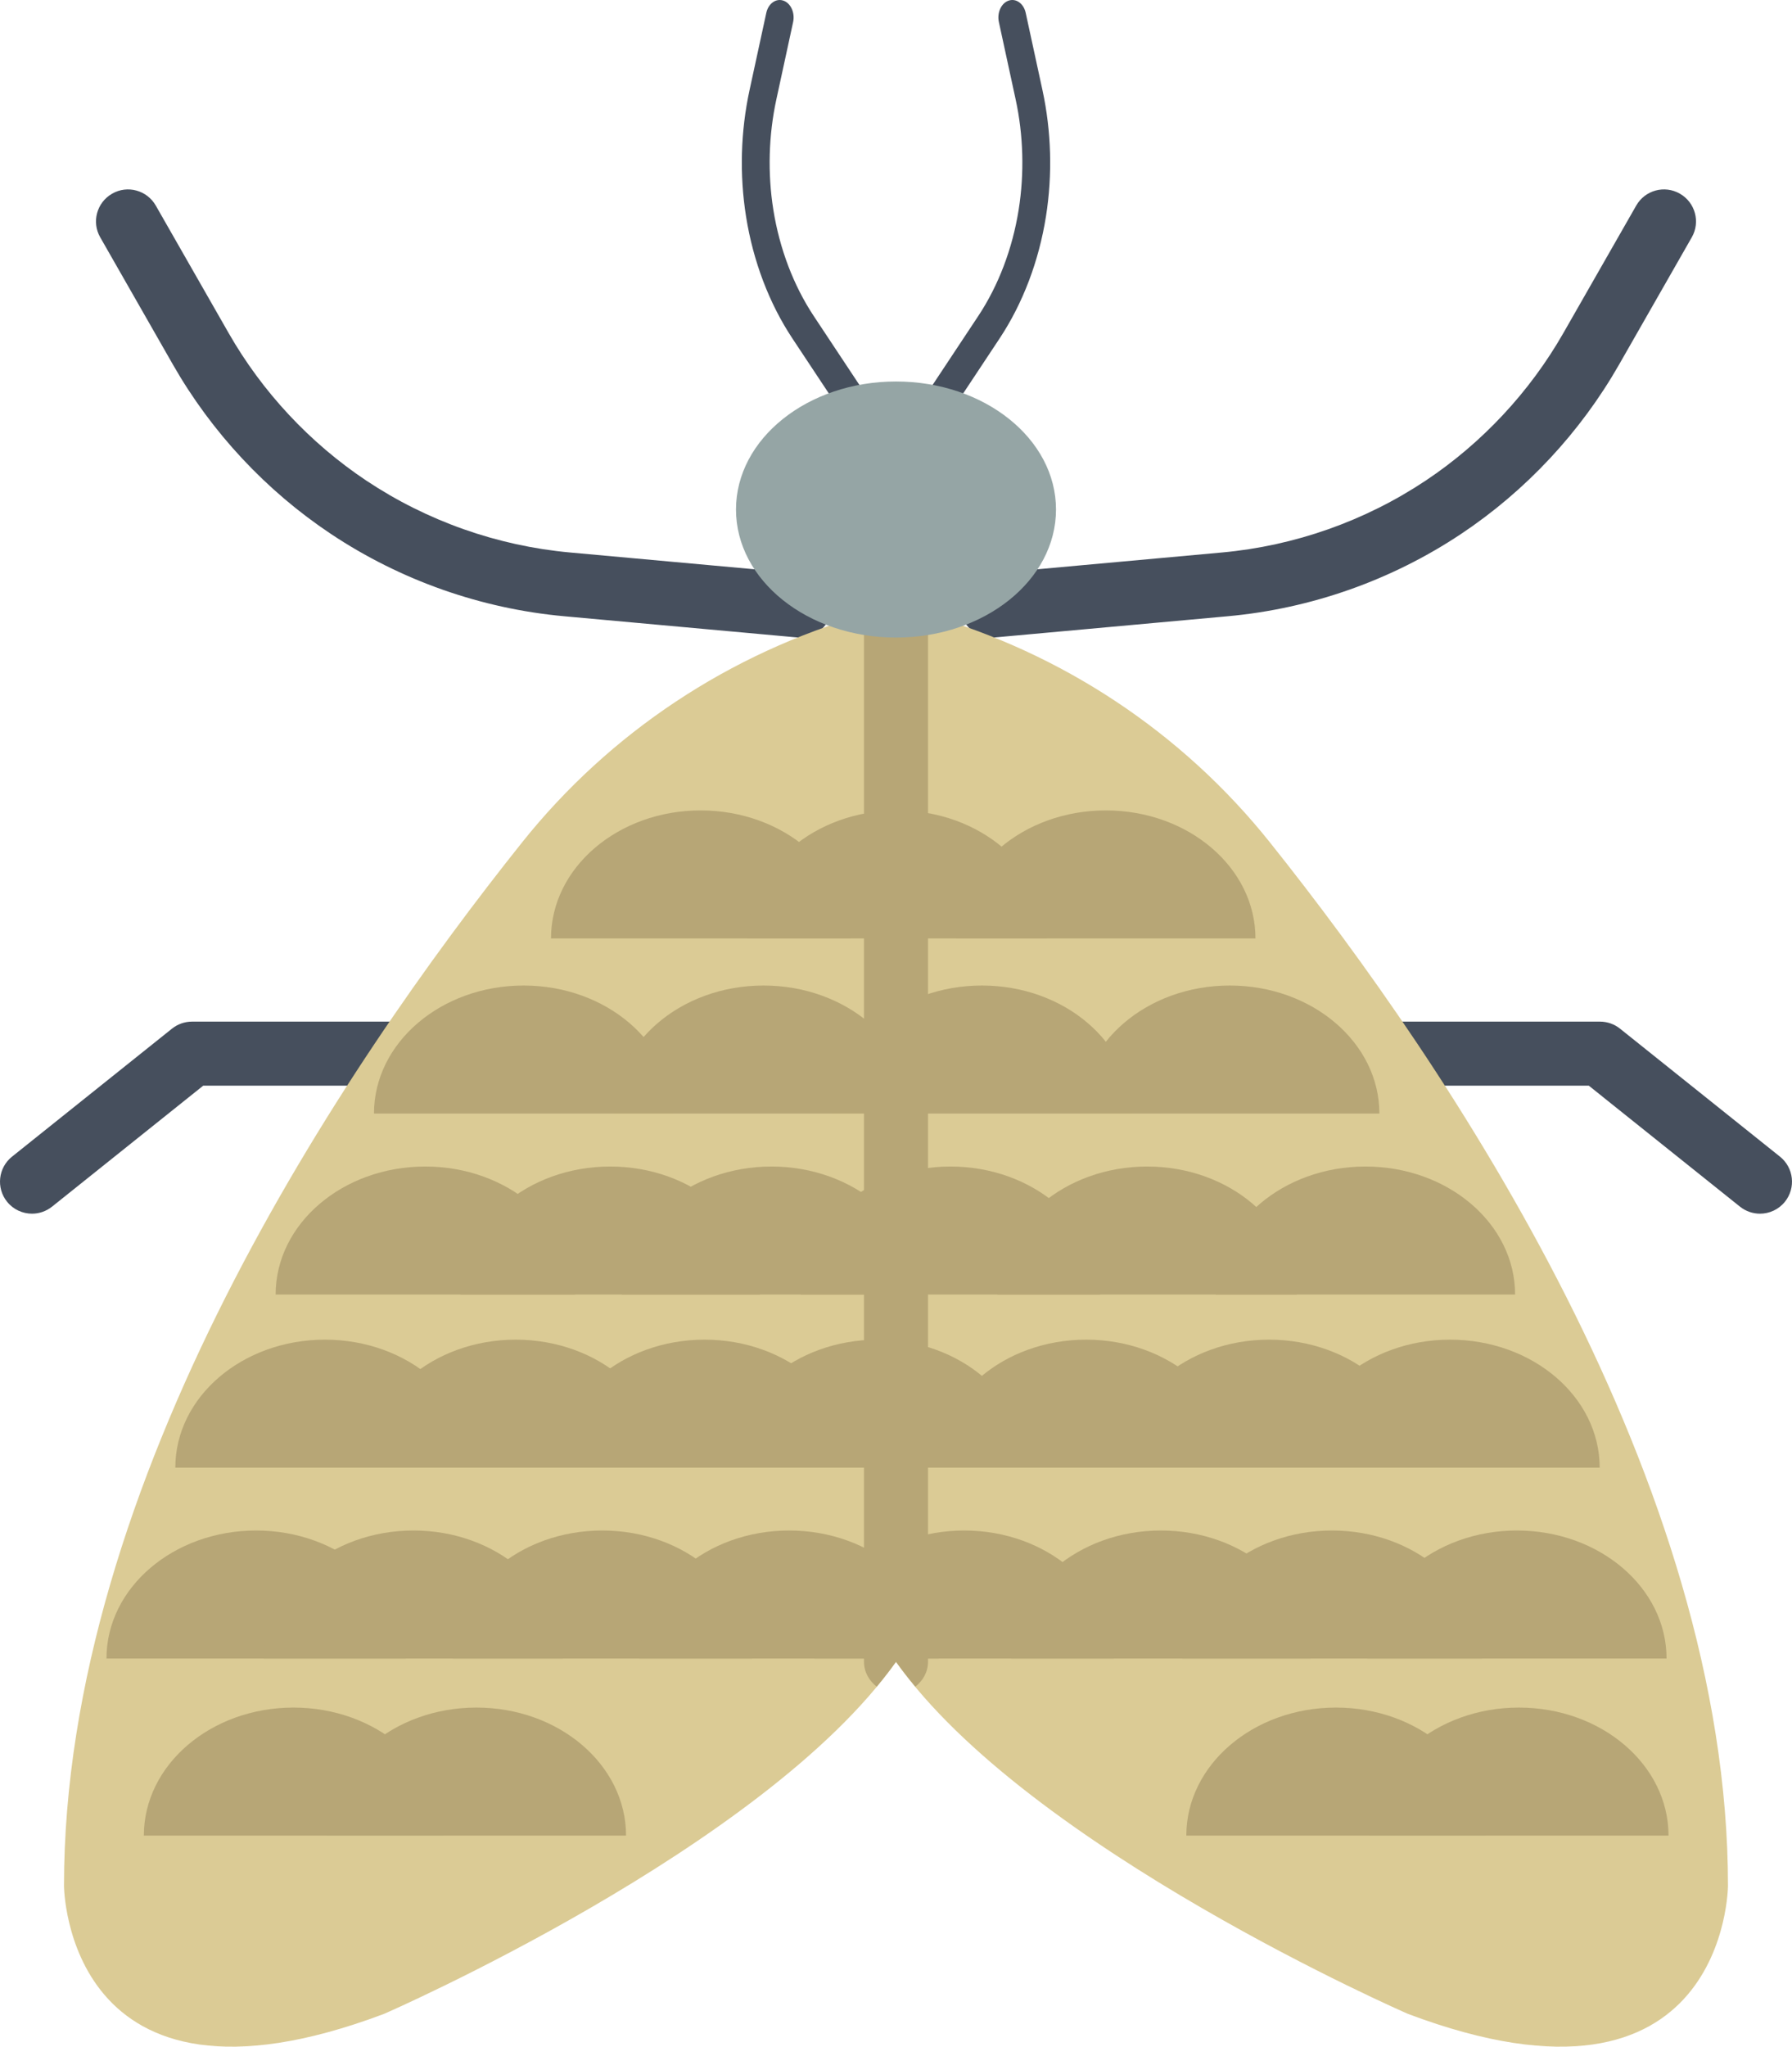 <?xml version="1.0" encoding="UTF-8" standalone="no"?>
<!-- Generator: Adobe Illustrator 19.0.0, SVG Export Plug-In . SVG Version: 6.00 Build 0)  -->

<svg
   xmlns:dc="http://purl.org/dc/elements/1.1/"
   xmlns:cc="http://creativecommons.org/ns#"
   xmlns:rdf="http://www.w3.org/1999/02/22-rdf-syntax-ns#"
   xmlns:svg="http://www.w3.org/2000/svg"
   xmlns="http://www.w3.org/2000/svg"
   xmlns:sodipodi="http://sodipodi.sourceforge.net/DTD/sodipodi-0.dtd"
   xmlns:inkscape="http://www.inkscape.org/namespaces/inkscape"
   version="1.1"
   id="Layer_1"
   x="0px"
   y="0px"
   viewBox="0 0 494.348 564.46"
   xml:space="preserve"
   sodipodi:docname="ecb.svg"
   inkscape:version="0.92.3 (2405546, 2018-03-11)"
   width="494.348"
   height="564.46"><defs
   id="defs49652" /><sodipodi:namedview
   pagecolor="#ffffff"
   bordercolor="#666666"
   borderopacity="1"
   objecttolerance="10"
   gridtolerance="10"
   guidetolerance="10"
   inkscape:pageopacity="0"
   inkscape:pageshadow="2"
   inkscape:window-width="2400"
   inkscape:window-height="1474"
   id="namedview49650"
   showgrid="false"
   inkscape:zoom="1.8429582"
   inkscape:cx="156.1539"
   inkscape:cy="277.81446"
   inkscape:window-x="0"
   inkscape:window-y="60"
   inkscape:window-maximized="1"
   inkscape:current-layer="Layer_1"
   fit-margin-top="0"
   fit-margin-left="0"
   fit-margin-right="0"
   fit-margin-bottom="0" />
<g
   id="g49617"
   transform="translate(-8.936,52.24)">
	<g
   id="g49597">
		<path
   style="fill:#464f5d"
   d="m 229.636,123.595 c -0.265,0 -0.538,-0.009 -0.812,-0.035 l -64.247,-5.844 C 141.625,115.633 119.362,107.776 100.18,94.985 82.348,83.103 67.315,66.984 56.678,48.375 L 36.586,13.215 C 34.158,8.987 35.633,3.593 39.87,1.174 44.09,-1.262 49.492,0.221 51.911,4.458 l 20.1,35.16 c 9.278,16.243 22.413,30.305 37.959,40.678 16.746,11.158 36.175,18.017 56.214,19.836 l 64.247,5.844 c 4.855,0.441 8.43,4.74 7.989,9.587 -0.424,4.589 -4.264,8.032 -8.784,8.032"
   id="path49589"
   inkscape:connector-curvature="0" />
		<path
   style="fill:#464f5d"
   d="m 282.584,123.595 c -4.52,0 -8.36,-3.443 -8.783,-8.033 -0.441,-4.846 3.134,-9.145 7.989,-9.587 l 64.247,-5.844 c 20.039,-1.818 39.468,-8.678 56.214,-19.836 15.545,-10.372 28.681,-24.435 37.959,-40.678 l 20.1,-35.16 c 2.41,-4.237 7.804,-5.72 12.041,-3.284 4.237,2.419 5.711,7.812 3.284,12.041 l -20.092,35.16 c -10.637,18.609 -25.671,34.728 -43.502,46.61 -19.182,12.791 -41.445,20.648 -64.397,22.731 l -64.247,5.844 c -0.275,0.027 -0.548,0.036 -0.813,0.036"
   id="path49591"
   inkscape:connector-curvature="0" />
		<path
   style="fill:#464f5d"
   d="m 17.774,282.482 c -2.595,0 -5.155,-1.13 -6.903,-3.31 -3.046,-3.814 -2.428,-9.366 1.377,-12.412 l 44.138,-35.31 c 1.571,-1.254 3.505,-1.933 5.517,-1.933 h 61.793 c 4.882,0 8.828,3.955 8.828,8.828 0,4.873 -3.946,8.828 -8.828,8.828 H 65.001 L 23.282,280.55 c -1.633,1.297 -3.575,1.932 -5.508,1.932"
   id="path49593"
   inkscape:connector-curvature="0" />
		<path
   style="fill:#464f5d"
   d="m 494.446,282.482 c -1.933,0 -3.875,-0.636 -5.508,-1.933 l -41.719,-33.377 h -58.695 c -4.882,0 -8.828,-3.955 -8.828,-8.828 0,-4.873 3.946,-8.828 8.828,-8.828 h 61.793 c 2.013,0 3.946,0.68 5.517,1.933 l 44.138,35.31 c 3.805,3.046 4.423,8.598 1.377,12.412 -1.748,2.181 -4.308,3.311 -6.903,3.311"
   id="path49595"
   inkscape:connector-curvature="0" />
	<path
   id="path50199"
   d="m 245.729,68.528 c -0.081,-0.102 -0.163,-0.211 -0.239,-0.327 L 227.545,41.125 c -6.412,-9.671 -10.839,-21.306 -12.802,-33.657 -1.828,-11.478 -1.495,-23.512 0.955,-34.81 l 4.63,-21.343 c 0.553,-2.571 2.664,-4.085 4.709,-3.383 2.045,0.689 3.249,3.349 2.691,5.92 l -4.627,21.347 c -2.14,9.859 -2.425,20.365 -0.835,30.377 1.717,10.779 5.579,20.934 11.177,29.378 l 17.945,27.076 c 1.356,2.046 1.134,5.087 -0.491,6.789 -1.54,1.609 -3.778,1.456 -5.167,-0.29"
   style="fill:#464f5d;stroke-width:0.487"
   inkscape:connector-curvature="0" /><path
   id="path50201"
   d="m 266.491,68.528 c -1.389,1.746 -3.627,1.899 -5.167,0.29 -1.624,-1.702 -1.847,-4.743 -0.491,-6.789 l 17.945,-27.076 c 5.599,-8.443 9.461,-18.598 11.177,-29.378 1.589,-10.012 1.305,-20.518 -0.835,-30.377 l -4.627,-21.347 c -0.561,-2.568 0.64,-5.224 2.691,-5.92 2.045,-0.702 4.155,0.812 4.709,3.383 l 4.63,21.343 c 2.449,11.298 2.783,23.332 0.955,34.81 -1.964,12.351 -6.39,23.986 -12.802,33.657 L 266.73,68.2 c -0.076,0.117 -0.157,0.226 -0.239,0.328"
   style="fill:#464f5d;stroke-width:0.487"
   inkscape:connector-curvature="0" /></g>
	<path
   style="fill:#dbcb95"
   d="m 359.273,180.103 c -24.223,-30.349 -57.335,-52.25 -94.685,-62.914 l -8.483,-2.428 -8.474,2.428 c -37.35,10.664 -70.462,32.565 -94.685,62.914 -49.664,62.226 -126.358,176.34 -126.358,287.762 0,0 0.371,68.414 88.276,35.31 0,0 104.828,-45.612 141.241,-97.103 36.414,51.491 141.241,97.103 141.241,97.103 87.905,33.103 88.276,-35.31 88.276,-35.31 10e-4,-111.423 -76.685,-225.537 -126.349,-287.762"
   id="path49599"
   inkscape:connector-curvature="0" />
	<path
   style="fill:#b7a676"
   d="m 264.592,117.185 -8.483,-2.428 -8.483,2.428 c -0.124,0.026 -0.23,0.079 -0.344,0.106 v 288.777 c 0,2.834 1.421,5.252 3.513,6.859 1.88,-2.269 3.681,-4.555 5.314,-6.859 1.633,2.304 3.443,4.59 5.332,6.859 2.074,-1.615 3.496,-4.025 3.496,-6.859 V 117.291 c -0.115,-0.027 -0.221,-0.08 -0.345,-0.106"
   id="path49601"
   inkscape:connector-curvature="0" />
	
	<path
   style="fill:#95a5a5"
   d="m 211.972,88.284 c 0,-19.5 19.756,-35.31 44.138,-35.31 24.382,0 44.138,15.81 44.138,35.31 0,19.5 -19.756,35.31 -44.138,35.31 -24.382,0 -44.138,-15.81 -44.138,-35.31"
   id="path49609"
   inkscape:connector-curvature="0" />
	<g
   id="g49615">
		
		
	<path
   style="fill:#b7a676;stroke-width:1.081"
   d="m 160.938,206.576 c 0,-19.5 18.482,-35.31 41.279,-35.31 22.796,0 41.279,15.81 41.279,35.31"
   id="path50219"
   inkscape:connector-curvature="0"
   sodipodi:nodetypes="csc" /><path
   sodipodi:nodetypes="csc"
   inkscape:connector-curvature="0"
   id="path50231"
   d="m 215.199,206.576 c 0,-19.5 18.482,-35.31 41.279,-35.31 22.796,0 41.279,15.81 41.279,35.31"
   style="fill:#b7a676;stroke-width:1.081" /><path
   style="fill:#b7a676;stroke-width:1.081"
   d="m 272.715,206.576 c 0,-19.5 18.482,-35.31 41.279,-35.31 22.796,0 41.279,15.81 41.279,35.31"
   id="path50233"
   inkscape:connector-curvature="0"
   sodipodi:nodetypes="csc" /><path
   sodipodi:nodetypes="csc"
   inkscape:connector-curvature="0"
   id="path50237"
   d="m 112.104,254.868 c 0,-19.5 18.482,-35.31 41.279,-35.31 22.796,0 41.279,15.81 41.279,35.31"
   style="fill:#b7a676;stroke-width:1.081" /><path
   style="fill:#b7a676;stroke-width:1.081"
   d="m 178.302,254.868 c 0,-19.5 18.482,-35.31 41.279,-35.31 22.796,0 41.279,15.81 41.279,35.31"
   id="path50239"
   inkscape:connector-curvature="0"
   sodipodi:nodetypes="csc" /><path
   sodipodi:nodetypes="csc"
   inkscape:connector-curvature="0"
   id="path50241"
   d="m 238.531,254.868 c 0,-19.5 18.482,-35.31 41.279,-35.31 22.796,0 41.279,15.81 41.279,35.31"
   style="fill:#b7a676;stroke-width:1.081" /><path
   style="fill:#b7a676;stroke-width:1.081"
   d="m 306.899,254.868 c 0,-19.5 18.482,-35.31 41.279,-35.31 22.796,0 41.279,15.81 41.279,35.31"
   id="path50243"
   inkscape:connector-curvature="0"
   sodipodi:nodetypes="csc" /><path
   sodipodi:nodetypes="csc"
   inkscape:connector-curvature="0"
   id="path50245"
   d="m 344.339,304.788 c 0,-19.5 18.482,-35.31 41.279,-35.31 22.796,0 41.279,15.81 41.279,35.31"
   style="fill:#b7a676;stroke-width:1.081" /><path
   style="fill:#b7a676;stroke-width:1.081"
   d="m 284.11,304.788 c 0,-19.5 18.482,-35.31 41.279,-35.31 22.796,0 41.279,15.81 41.279,35.31"
   id="path50247"
   inkscape:connector-curvature="0"
   sodipodi:nodetypes="csc" /><path
   sodipodi:nodetypes="csc"
   inkscape:connector-curvature="0"
   id="path50249"
   d="m 229.849,304.788 c 0,-19.5 18.482,-35.31 41.279,-35.31 22.796,0 41.279,15.81 41.279,35.31"
   style="fill:#b7a676;stroke-width:1.081" /><path
   style="fill:#b7a676;stroke-width:1.081"
   d="m 180.472,304.788 c 0,-19.5 18.482,-35.31 41.279,-35.31 22.796,0 41.279,15.81 41.279,35.31"
   id="path50251"
   inkscape:connector-curvature="0"
   sodipodi:nodetypes="csc" /><path
   sodipodi:nodetypes="csc"
   inkscape:connector-curvature="0"
   id="path50253"
   d="m 135.978,304.788 c 0,-19.5 18.482,-35.31 41.279,-35.31 22.796,0 41.279,15.81 41.279,35.31"
   style="fill:#b7a676;stroke-width:1.081" /><path
   style="fill:#b7a676;stroke-width:1.081"
   d="m 84.973,304.788 c 0,-19.5 18.482,-35.31 41.279,-35.31 22.796,0 41.279,15.81 41.279,35.31"
   id="path50255"
   inkscape:connector-curvature="0"
   sodipodi:nodetypes="csc" /><path
   sodipodi:nodetypes="csc"
   inkscape:connector-curvature="0"
   id="path50257"
   d="m 57.3,352.537 c 0,-19.5 18.482,-35.31 41.279,-35.31 22.796,0 41.279,15.81 41.279,35.31"
   style="fill:#b7a676;stroke-width:1.081" /><path
   style="fill:#b7a676;stroke-width:1.081"
   d="m 109.933,352.537 c 0,-19.5 18.482,-35.31 41.279,-35.31 22.796,0 41.279,15.81 41.279,35.31"
   id="path50259"
   inkscape:connector-curvature="0"
   sodipodi:nodetypes="csc" /><path
   sodipodi:nodetypes="csc"
   inkscape:connector-curvature="0"
   id="path50261"
   d="m 162.023,352.537 c 0,-19.5 18.482,-35.31 41.279,-35.31 22.796,0 41.279,15.81 41.279,35.31"
   style="fill:#b7a676;stroke-width:1.081" /><path
   style="fill:#b7a676;stroke-width:1.081"
   d="m 209.773,352.537 c 0,-19.5 18.482,-35.31 41.279,-35.31 22.796,0 41.279,15.81 41.279,35.31"
   id="path50263"
   inkscape:connector-curvature="0"
   sodipodi:nodetypes="csc" /><path
   sodipodi:nodetypes="csc"
   inkscape:connector-curvature="0"
   id="path50265"
   d="m 267.289,352.537 c 0,-19.5 18.482,-35.31 41.279,-35.31 22.796,0 41.279,15.81 41.279,35.31"
   style="fill:#b7a676;stroke-width:1.081" /><path
   style="fill:#b7a676;stroke-width:1.081"
   d="m 317.751,352.537 c 0,-19.5 18.482,-35.31 41.279,-35.31 22.796,0 41.279,15.81 41.279,35.31"
   id="path50267"
   inkscape:connector-curvature="0"
   sodipodi:nodetypes="csc" /><path
   sodipodi:nodetypes="csc"
   inkscape:connector-curvature="0"
   id="path50269"
   d="m 367.671,352.537 c 0,-19.5 18.482,-35.31 41.279,-35.31 22.796,0 41.279,15.81 41.279,35.31"
   style="fill:#b7a676;stroke-width:1.081" /><path
   sodipodi:nodetypes="csc"
   inkscape:connector-curvature="0"
   id="path50271"
   d="m 38.309,405.17 c 0,-19.5 18.482,-35.31 41.279,-35.31 22.796,0 41.279,15.81 41.279,35.31"
   style="fill:#b7a676;stroke-width:1.081" /><path
   style="fill:#b7a676;stroke-width:1.081"
   d="m 81.718,405.17 c 0,-19.5 18.482,-35.31 41.279,-35.31 22.796,0 41.279,15.81 41.279,35.31"
   id="path50273"
   inkscape:connector-curvature="0"
   sodipodi:nodetypes="csc" /><path
   sodipodi:nodetypes="csc"
   inkscape:connector-curvature="0"
   id="path50275"
   d="m 133.808,405.17 c 0,-19.5 18.482,-35.31 41.279,-35.31 22.796,0 41.279,15.81 41.279,35.31"
   style="fill:#b7a676;stroke-width:1.081" /><path
   style="fill:#b7a676;stroke-width:1.081"
   d="m 185.355,405.17 c 0,-19.5 18.482,-35.31 41.279,-35.31 22.796,0 41.279,15.81 41.279,35.31"
   id="path50277"
   inkscape:connector-curvature="0"
   sodipodi:nodetypes="csc" /><path
   sodipodi:nodetypes="csc"
   inkscape:connector-curvature="0"
   id="path50279"
   d="m 233.647,405.17 c 0,-19.5 18.482,-35.31 41.279,-35.31 22.796,0 41.279,15.81 41.279,35.31"
   style="fill:#b7a676;stroke-width:1.081" /><path
   style="fill:#b7a676;stroke-width:1.081"
   d="m 287.908,405.17 c 0,-19.5 18.482,-35.31 41.279,-35.31 22.796,0 41.279,15.81 41.279,35.31"
   id="path50281"
   inkscape:connector-curvature="0"
   sodipodi:nodetypes="csc" /><path
   sodipodi:nodetypes="csc"
   inkscape:connector-curvature="0"
   id="path50283"
   d="m 335.115,405.17 c 0,-19.5 18.482,-35.31 41.279,-35.31 22.796,0 41.279,15.81 41.279,35.31"
   style="fill:#b7a676;stroke-width:1.081" /><path
   style="fill:#b7a676;stroke-width:1.081"
   d="m 386.12,405.17 c 0,-19.5 18.482,-35.31 41.279,-35.31 22.796,0 41.279,15.81 41.279,35.31"
   id="path50285"
   inkscape:connector-curvature="0"
   sodipodi:nodetypes="csc" /><path
   style="fill:#b7a676;stroke-width:1.081"
   d="m 48.619,454.004 c 0,-19.5 18.482,-35.31 41.279,-35.31 22.796,0 41.279,15.81 41.279,35.31"
   id="path50287"
   inkscape:connector-curvature="0"
   sodipodi:nodetypes="csc" /><path
   sodipodi:nodetypes="csc"
   inkscape:connector-curvature="0"
   id="path50289"
   d="m 99.081,454.004 c 0,-19.5 18.482,-35.31 41.279,-35.31 22.796,0 41.279,15.81 41.279,35.31"
   style="fill:#b7a676;stroke-width:1.081" /><path
   sodipodi:nodetypes="csc"
   inkscape:connector-curvature="0"
   id="path50293"
   d="m 336.2,454.004 c 0,-19.5 18.482,-35.31 41.279,-35.31 22.796,0 41.279,15.81 41.279,35.31"
   style="fill:#b7a676;stroke-width:1.081" /><path
   style="fill:#b7a676;stroke-width:1.081"
   d="m 386.662,454.004 c 0,-19.5 18.482,-35.31 41.279,-35.31 22.796,0 41.279,15.81 41.279,35.31"
   id="path50295"
   inkscape:connector-curvature="0"
   sodipodi:nodetypes="csc" /></g>
</g>
<g
   id="g49619"
   transform="translate(-8.936,52.24)">
</g>
<g
   id="g49621"
   transform="translate(-8.936,52.24)">
</g>
<g
   id="g49623"
   transform="translate(-8.936,52.24)">
</g>
<g
   id="g49625"
   transform="translate(-8.936,52.24)">
</g>
<g
   id="g49627"
   transform="translate(-8.936,52.24)">
</g>
<g
   id="g49629"
   transform="translate(-8.936,52.24)">
</g>
<g
   id="g49631"
   transform="translate(-8.936,52.24)">
</g>
<g
   id="g49633"
   transform="translate(-8.936,52.24)">
</g>
<g
   id="g49635"
   transform="translate(-8.936,52.24)">
</g>
<g
   id="g49637"
   transform="translate(-8.936,52.24)">
</g>
<g
   id="g49639"
   transform="translate(-8.936,52.24)">
</g>
<g
   id="g49641"
   transform="translate(-8.936,52.24)">
</g>
<g
   id="g49643"
   transform="translate(-8.936,52.24)">
</g>
<g
   id="g49645"
   transform="translate(-8.936,52.24)">
</g>
<g
   id="g49647"
   transform="translate(-8.936,52.24)">
</g>
</svg>